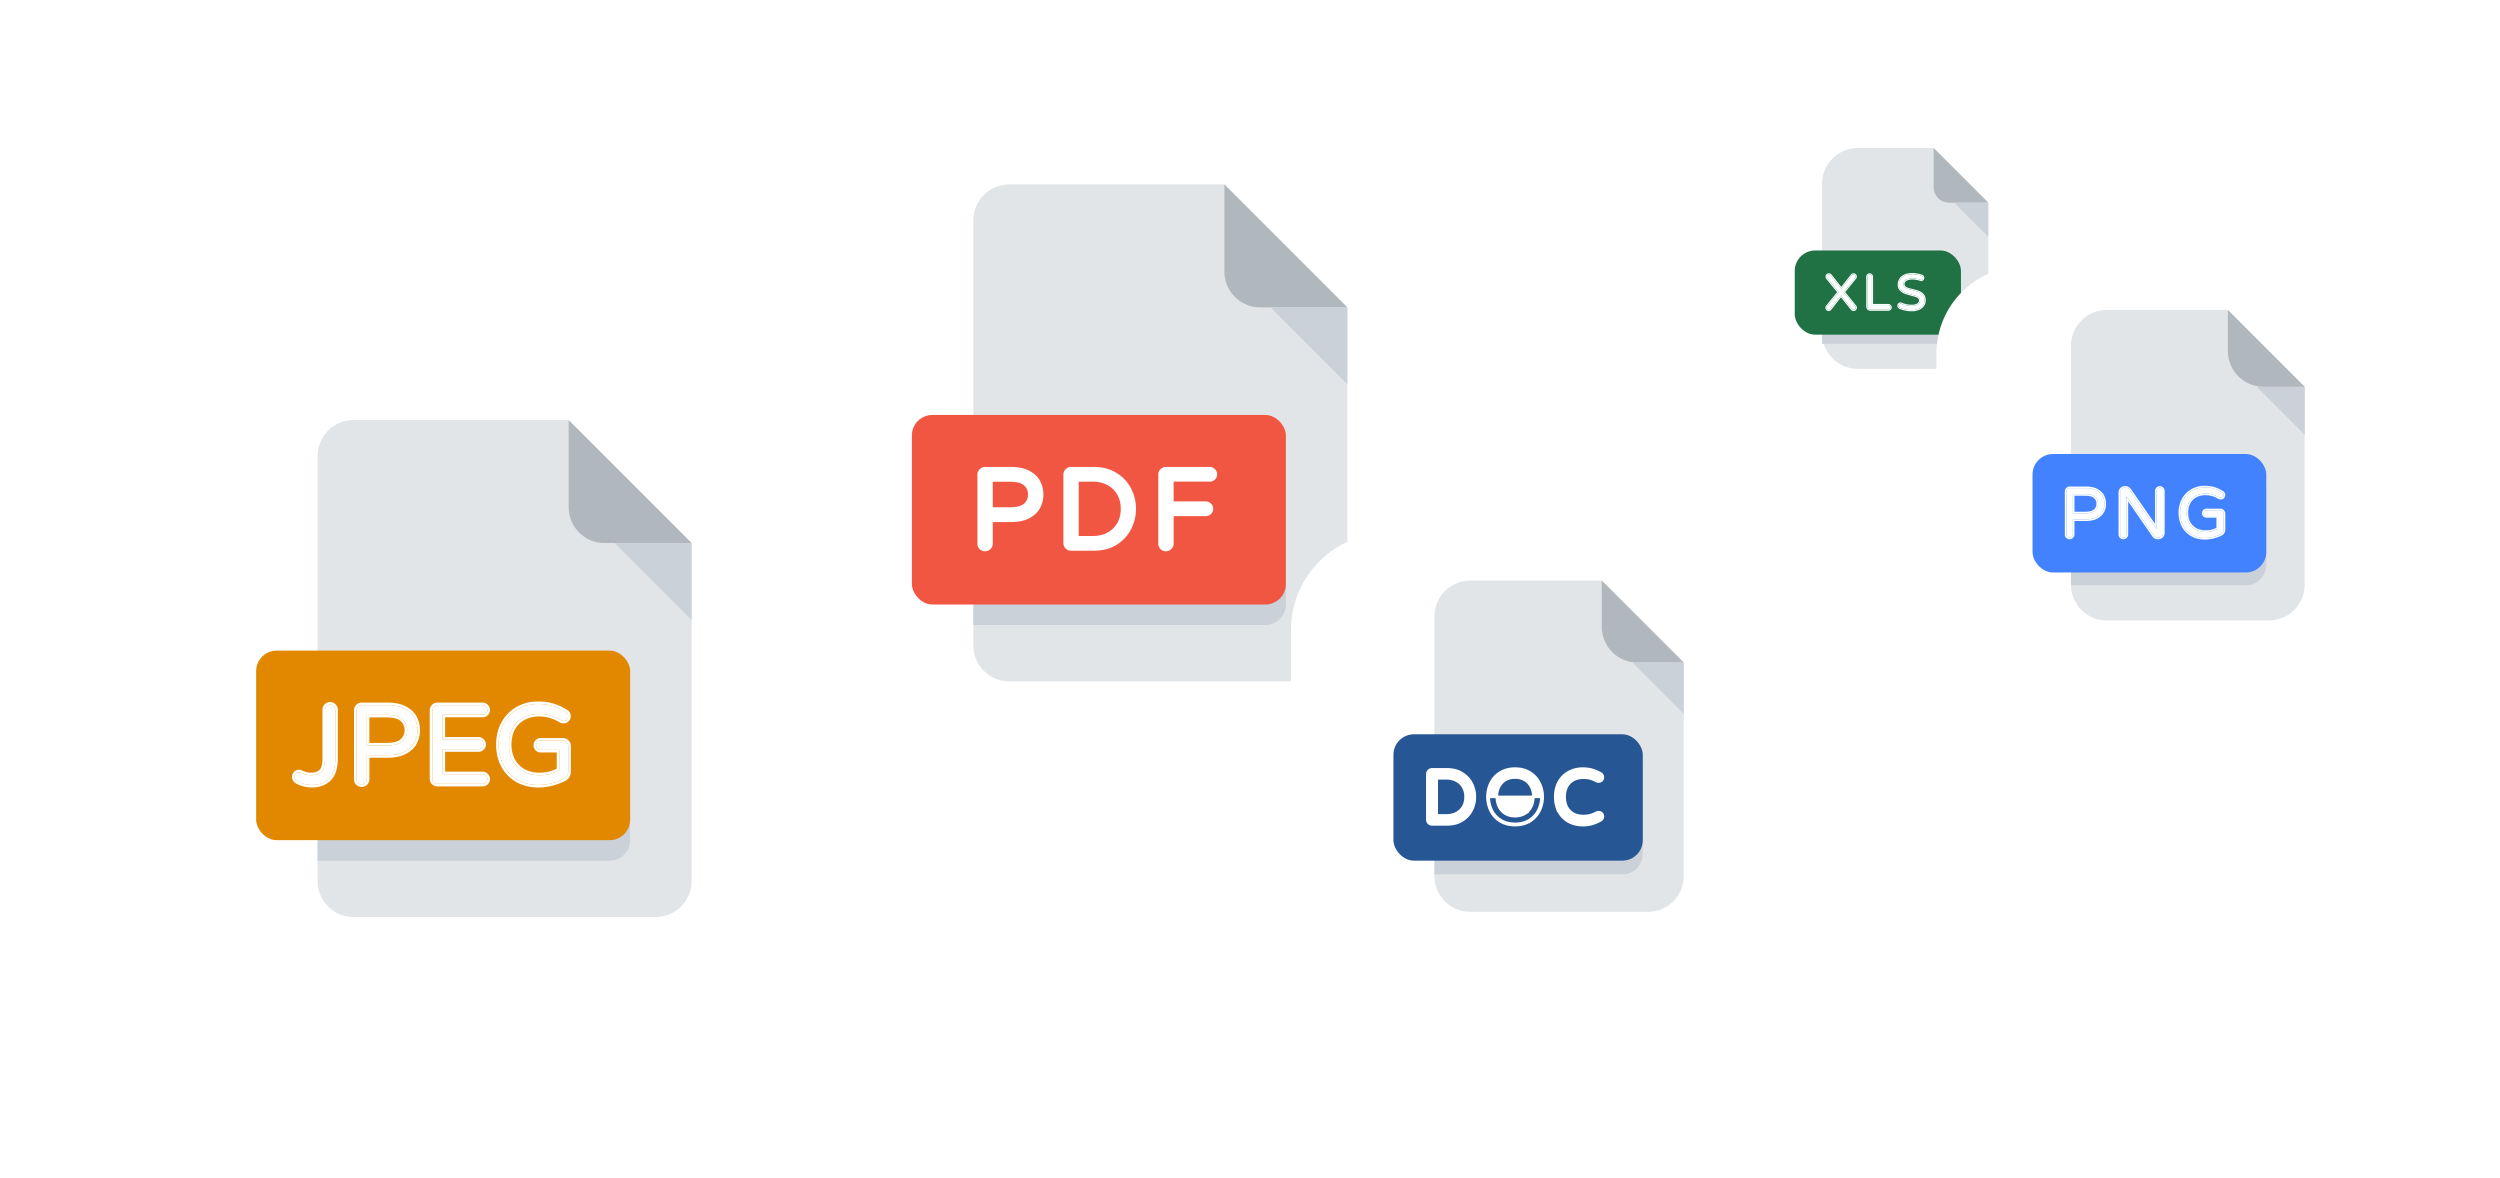 <svg width="488" height="230" fill="none" xmlns="http://www.w3.org/2000/svg"><rect x="20" y="62" width="144" height="144" rx="36" fill="#fff" filter="url(#filter0_d)"/><path d="M69 179h59a7 7 0 0 0 7-7v-66l-24-24H69a7 7 0 0 0-7 7v83a7 7 0 0 0 7 7z" fill="#E2E5E7"/><path d="M135 121l-15-15h15v15zM119 131H66a4 4 0 0 0-4 4v33h57a4 4 0 0 0 4-4v-29a4 4 0 0 0-4-4z" fill="#CAD1D8"/><path d="M118 106h17l-24-24v17a7 7 0 0 0 7 7z" fill="#B0B7BD"/><rect x="50" y="127" width="73" height="37" rx="4" fill="#E28800"/><path d="M60.917 153.22c-1.071 0-2.046-.249-2.926-.748-.323-.191-.484-.462-.484-.814 0-.235.073-.44.22-.616a.77.77 0 0 1 .616-.286c.146 0 .278.029.396.088a4.696 4.696 0 0 0 2.046.484c.792 0 1.43-.227 1.914-.682.498-.455.748-1.313.748-2.574v-9.526c0-.279.095-.513.286-.704a.924.924 0 0 1 .704-.308c.278 0 .513.103.704.308a.923.923 0 0 1 .308.704v9.394c0 1.921-.433 3.285-1.298 4.092-.851.792-1.929 1.188-3.234 1.188zM70.593 153.11a.955.955 0 0 1-.704-.286.957.957 0 0 1-.286-.704v-13.464c0-.279.095-.513.286-.704a.924.924 0 0 1 .704-.308h5.016c1.393 0 2.53.235 3.41.704.88.469 1.51 1.071 1.892 1.804.381.733.572 1.525.572 2.376s-.19 1.643-.572 2.376c-.382.733-1.012 1.335-1.892 1.804-.88.469-2.017.704-3.41.704h-4.004v4.708a.923.923 0 0 1-.308.704.956.956 0 0 1-.704.286zm4.818-7.59c1.496 0 2.544-.286 3.146-.858.616-.572.924-1.283.924-2.134s-.308-1.562-.924-2.134c-.602-.572-1.65-.858-3.146-.858h-3.806v5.984h3.806zM85.374 153a.956.956 0 0 1-.704-.286.957.957 0 0 1-.286-.704v-13.354c0-.279.095-.513.286-.704a.924.924 0 0 1 .704-.308h8.822a.86.86 0 0 1 .66.286.86.86 0 0 1 .286.66.86.86 0 0 1-.286.66.895.895 0 0 1-.66.264h-7.81v4.862h7.018a.86.86 0 0 1 .66.286.86.86 0 0 1 .286.66.86.86 0 0 1-.286.66.895.895 0 0 1-.66.264h-7.018v4.884h7.81a.86.86 0 0 1 .66.286.86.86 0 0 1 .286.66.86.86 0 0 1-.286.66.895.895 0 0 1-.66.264h-8.822zM105.061 153.22c-1.511 0-2.853-.33-4.026-.99a7.043 7.043 0 0 1-2.728-2.794c-.645-1.203-.968-2.567-.968-4.092 0-1.555.337-2.933 1.012-4.136.675-1.203 1.591-2.134 2.75-2.794 1.173-.66 2.471-.99 3.894-.99 1.144 0 2.141.139 2.992.418.865.279 1.694.667 2.486 1.166.117.059.22.161.308.308a.924.924 0 0 1 .132.484.87.87 0 0 1-.264.638c-.161.176-.381.264-.66.264-.161 0-.315-.037-.462-.11a9.12 9.12 0 0 0-2.068-.924 7.838 7.838 0 0 0-2.244-.308c-1.115 0-2.119.235-3.014.704a5.116 5.116 0 0 0-2.112 2.068c-.499.895-.748 1.965-.748 3.212 0 1.144.235 2.171.704 3.08a5.45 5.45 0 0 0 2.068 2.134c.909.513 1.98.77 3.212.77a7.942 7.942 0 0 0 3.85-.968v-3.982h-3.63a.87.87 0 0 1-.638-.264.87.87 0 0 1-.264-.638.87.87 0 0 1 .264-.638.87.87 0 0 1 .638-.264h4.334c.293 0 .543.103.748.308.205.205.308.455.308.748v4.994c0 .308-.081.587-.242.836a1.38 1.38 0 0 1-.594.528c-1.643.821-3.322 1.232-5.038 1.232z" fill="#fff"/><path fill-rule="evenodd" clip-rule="evenodd" d="M57.736 152.902c-.462-.273-.73-.702-.73-1.244 0-.349.113-.668.337-.936l.002-.003a1.27 1.27 0 0 1 .998-.463c.213 0 .421.043.615.139a4.2 4.2 0 0 0 1.827.433c.69 0 1.198-.195 1.571-.546l.006-.006c.334-.304.585-.972.585-2.204v-9.526c0-.403.142-.764.426-1.051a1.422 1.422 0 0 1 1.064-.461c.412 0 .775.156 1.057.454.298.283.455.646.455 1.058v9.394c0 1.976-.442 3.511-1.457 4.458-.955.889-2.16 1.322-3.575 1.322-1.152 0-2.213-.269-3.173-.813l-.008-.005zm7.405-15.06a.924.924 0 0 0-.704-.308.924.924 0 0 0-.704.308.957.957 0 0 0-.286.704v9.526c0 1.261-.25 2.119-.748 2.574-.484.455-1.122.682-1.914.682-.69 0-1.372-.161-2.046-.484a.869.869 0 0 0-.396-.088.77.77 0 0 0-.616.286.932.932 0 0 0-.22.616c0 .352.161.623.484.814.88.499 1.855.748 2.926.748 1.305 0 2.383-.396 3.234-1.188.865-.807 1.298-2.171 1.298-4.092v-9.394a.923.923 0 0 0-.308-.704zm13.075 6.454c.513-.477.765-1.055.765-1.768 0-.714-.252-1.292-.764-1.768l-.005-.004c-.458-.435-1.34-.72-2.801-.72h-3.306v4.984h3.306c1.46 0 2.343-.285 2.801-.72l.004-.004zm-6.611 1.224v-5.984h3.806c1.496 0 2.544.286 3.146.858.616.572.924 1.283.924 2.134s-.308 1.562-.924 2.134c-.602.572-1.65.858-3.146.858h-3.806zm-1.012 8.09a1.46 1.46 0 0 1-1.058-.432 1.458 1.458 0 0 1-.432-1.058v-13.464c0-.403.142-.764.426-1.051a1.422 1.422 0 0 1 1.064-.461h5.016c1.444 0 2.67.243 3.645.763.95.507 1.663 1.174 2.1 2.014.42.807.629 1.678.629 2.607 0 .928-.21 1.8-.629 2.607-.436.84-1.15 1.507-2.1 2.014-.975.52-2.2.763-3.645.763h-3.504v4.208c0 .415-.16.78-.461 1.064a1.454 1.454 0 0 1-1.051.426zm.704-.786a.923.923 0 0 0 .308-.704v-4.708h4.004c1.393 0 2.53-.235 3.41-.704.88-.469 1.51-1.071 1.892-1.804a5.072 5.072 0 0 0 .572-2.376c0-.851-.19-1.643-.572-2.376-.382-.733-1.012-1.335-1.892-1.804-.88-.469-2.017-.704-3.41-.704h-5.016a.924.924 0 0 0-.704.308.957.957 0 0 0-.286.704v13.464c0 .279.095.513.286.704.19.191.425.286.704.286a.956.956 0 0 0 .704-.286zm14.077.676a1.46 1.46 0 0 1-1.057-.432 1.458 1.458 0 0 1-.433-1.058v-13.354c0-.403.142-.764.426-1.051a1.422 1.422 0 0 1 1.064-.461h8.822c.394 0 .743.147 1.014.432.285.271.432.62.432 1.014 0 .397-.15.749-.44 1.021a1.395 1.395 0 0 1-1.006.403h-7.31v3.862h6.518c.394 0 .743.147 1.014.432.285.271.432.62.432 1.014 0 .397-.15.749-.44 1.021a1.395 1.395 0 0 1-1.006.403h-6.518v3.884h7.31c.394 0 .743.147 1.014.432.285.271.432.62.432 1.014 0 .397-.15.749-.44 1.021a1.395 1.395 0 0 1-1.006.403h-8.822zm9.482-.764a.86.86 0 0 0 .286-.66.86.86 0 0 0-.286-.66.86.86 0 0 0-.66-.286h-7.81v-4.884h7.018a.895.895 0 0 0 .66-.264.86.86 0 0 0 .286-.66.86.86 0 0 0-.286-.66.86.86 0 0 0-.66-.286h-7.018v-4.862h7.81a.895.895 0 0 0 .66-.264.86.86 0 0 0 .286-.66.86.86 0 0 0-.286-.66.86.86 0 0 0-.66-.286h-8.822a.924.924 0 0 0-.704.308.957.957 0 0 0-.286.704v13.354c0 .279.095.513.286.704.19.191.425.286.704.286h8.822a.895.895 0 0 0 .66-.264zm5.934-.07l-.004-.003a7.534 7.534 0 0 1-2.918-2.988l-.002-.003c-.688-1.283-1.027-2.73-1.027-4.328 0-1.629.354-3.094 1.076-4.381.717-1.279 1.698-2.277 2.938-2.984l.003-.001c1.252-.704 2.635-1.054 4.139-1.054 1.182 0 2.234.144 3.147.442.899.29 1.759.693 2.58 1.208.212.113.37.288.488.485.136.226.203.477.203.741 0 .378-.138.715-.403.984-.271.291-.632.418-1.021.418-.24 0-.471-.055-.686-.163l-.016-.008-.016-.009a8.632 8.632 0 0 0-1.955-.875 7.33 7.33 0 0 0-2.101-.287c-1.042 0-1.966.219-2.782.647a4.622 4.622 0 0 0-1.908 1.87c-.449.805-.684 1.788-.684 2.967 0 1.072.219 2.017.646 2.846a4.952 4.952 0 0 0 1.876 1.935c.821.462 1.802.703 2.962.703a7.435 7.435 0 0 0 3.35-.772v-3.178h-3.13c-.382 0-.722-.141-.992-.41-.27-.27-.41-.61-.41-.992s.14-.722.41-.992c.27-.27.61-.41.992-.41h4.334c.424 0 .801.154 1.101.454.301.301.455.678.455 1.102v4.994c0 .399-.106.772-.32 1.104a1.88 1.88 0 0 1-.797.71c-1.706.852-3.46 1.282-5.257 1.282-1.586 0-3.014-.347-4.271-1.054zm9.309-.678a1.38 1.38 0 0 0 .594-.528c.161-.249.242-.528.242-.836v-4.994a1.02 1.02 0 0 0-.308-.748 1.02 1.02 0 0 0-.748-.308h-4.334a.87.87 0 0 0-.638.264.87.87 0 0 0-.264.638.87.87 0 0 0 .264.638.87.87 0 0 0 .638.264h3.63v3.982a7.942 7.942 0 0 1-3.85.968c-1.232 0-2.303-.257-3.212-.77a5.45 5.45 0 0 1-2.068-2.134c-.47-.909-.704-1.936-.704-3.08 0-1.247.25-2.317.748-3.212a5.116 5.116 0 0 1 2.112-2.068c.895-.469 1.899-.704 3.014-.704.807 0 1.555.103 2.244.308a9.12 9.12 0 0 1 2.068.924c.147.073.301.11.462.11.279 0 .499-.088.66-.264a.87.87 0 0 0 .264-.638.924.924 0 0 0-.132-.484.776.776 0 0 0-.308-.308 10.961 10.961 0 0 0-2.486-1.166c-.851-.279-1.848-.418-2.992-.418-1.423 0-2.721.33-3.894.99-1.159.66-2.075 1.591-2.75 2.794-.675 1.203-1.012 2.581-1.012 4.136 0 1.525.323 2.889.968 4.092a7.043 7.043 0 0 0 2.728 2.794c1.173.66 2.515.99 4.026.99 1.716 0 3.395-.411 5.038-1.232z" fill="#fff"/><rect x="148" y="16" width="144" height="144" rx="36" fill="#fff" filter="url(#filter1_d)"/><path d="M197 133h59a7 7 0 0 0 7-7V60l-24-24h-42a7 7 0 0 0-7 7v83a7 7 0 0 0 7 7z" fill="#E2E5E7"/><path d="M247 85h-53a4 4 0 0 0-4 4v33h57a4 4 0 0 0 4-4V89a4 4 0 0 0-4-4z" fill="#CAD1D8"/><path d="M246 60h17l-24-24v17a7 7 0 0 0 7 7z" fill="#B0B7BD"/><rect x="178" y="81" width="73" height="37" rx="4" fill="#F15642"/><path d="M192.28 107.11a.957.957 0 0 1-.704-.286.96.96 0 0 1-.286-.704V92.656a.96.96 0 0 1 .286-.704.925.925 0 0 1 .704-.308h5.016c1.394 0 2.53.235 3.41.704.88.47 1.511 1.07 1.892 1.804.382.733.572 1.525.572 2.376 0 .85-.19 1.643-.572 2.376-.381.733-1.012 1.335-1.892 1.804-.88.469-2.016.704-3.41.704h-4.004v4.708a.92.92 0 0 1-.308.704.954.954 0 0 1-.704.286zm4.818-7.59c1.496 0 2.545-.286 3.146-.858.616-.572.924-1.283.924-2.134 0-.85-.308-1.562-.924-2.134-.601-.572-1.65-.858-3.146-.858h-3.806v5.984h3.806zm11.964 7.48a.954.954 0 0 1-.704-.286.956.956 0 0 1-.286-.704V92.656c0-.279.095-.513.286-.704a.922.922 0 0 1 .704-.308h4.422c1.672 0 3.087.374 4.246 1.122 1.173.733 2.053 1.687 2.64 2.86a8.168 8.168 0 0 1 .88 3.696 8.166 8.166 0 0 1-.88 3.696c-.587 1.173-1.467 2.134-2.64 2.882-1.159.733-2.574 1.1-4.246 1.1h-4.422zm4.18-1.87c1.202 0 2.258-.242 3.168-.726a5.36 5.36 0 0 0 2.112-2.046c.498-.88.748-1.892.748-3.036 0-1.144-.25-2.149-.748-3.014a5.166 5.166 0 0 0-2.112-2.046c-.91-.499-1.966-.748-3.168-.748h-3.168v11.616h3.168zm14.341 1.98a.956.956 0 0 1-.704-.286.956.956 0 0 1-.286-.704V92.656c0-.279.095-.513.286-.704a.923.923 0 0 1 .704-.308h8.558a.86.86 0 0 1 .66.286.86.86 0 0 1 .286.66.86.86 0 0 1-.286.66.895.895 0 0 1-.66.264h-7.546v4.862h6.776a.86.86 0 0 1 .66.286.86.86 0 0 1 .286.66.86.86 0 0 1-.286.66.895.895 0 0 1-.66.264h-6.776v5.874a.924.924 0 0 1-.308.704.956.956 0 0 1-.704.286z" fill="#fff"/><path d="M191.576 106.824l.354-.354-.354.354zm0-14.872l.354.354.006-.007.007-.007-.367-.34zm11.022 2.2l-.443.23.443-.23zm0 4.752l-.443-.23.443.23zm-9.306 2.508v-.5h-.5v.5h.5zm-.308 5.412l-.34-.366-.007.006-.006.006.353.354zm7.26-8.162l-.34-.366-.004.004.344.362zm0-4.268l-.344.362.004.004.34-.366zm-6.952-.858v-.5h-.5v.5h.5zm0 5.984h-.5v.5h.5v-.5zm-1.012 7.09a.455.455 0 0 1-.35-.14l-.707.708c.288.287.651.432 1.057.432v-1zm-.35-.14a.455.455 0 0 1-.14-.35h-1c0 .406.145.77.433 1.058l.707-.708zm-.14-.35V92.656h-1v13.464h1zm0-13.464c0-.151.046-.257.14-.35l-.707-.708a1.456 1.456 0 0 0-.433 1.058h1zm.153-.364a.422.422 0 0 1 .337-.148v-1c-.418 0-.785.161-1.07.468l.733.68zm.337-.148h5.016v-1h-5.016v1zm5.016 0c1.342 0 2.39.227 3.175.645l.471-.882c-.976-.52-2.201-.763-3.646-.763v1zm3.175.645c.81.432 1.358.967 1.684 1.594l.887-.462c-.437-.84-1.15-1.507-2.1-2.014l-.471.882zm1.684 1.594c.343.66.515 1.372.515 2.145h1c0-.928-.209-1.8-.628-2.607l-.887.462zm.515 2.145c0 .773-.172 1.485-.515 2.145l.887.462a5.58 5.58 0 0 0 .628-2.607h-1zm-.515 2.145c-.326.627-.874 1.162-1.684 1.594l.471.882c.95-.507 1.663-1.174 2.1-2.014l-.887-.462zm-1.684 1.594c-.785.418-1.833.645-3.175.645v1c1.445 0 2.67-.243 3.646-.763l-.471-.882zm-3.175.645h-4.004v1h4.004v-1zm-4.504.5v4.708h1v-4.708h-1zm0 4.708a.426.426 0 0 1-.148.338l.68.732c.307-.284.468-.651.468-1.07h-1zm-.161.35a.459.459 0 0 1-.351.14v1c.407 0 .77-.145 1.058-.432l-.707-.708zm4.467-6.45c1.531 0 2.746-.287 3.491-.996l-.689-.724c-.458.435-1.341.72-2.802.72v1zm3.486-.992c.72-.668 1.084-1.512 1.084-2.5h-1c0 .713-.251 1.291-.764 1.768l.68.732zm1.084-2.5c0-.988-.364-1.833-1.084-2.5l-.68.732c.513.477.764 1.054.764 1.768h1zm-1.079-2.496c-.745-.709-1.96-.996-3.491-.996v1c1.461 0 2.344.285 2.802.72l.689-.724zm-3.491-.996h-3.806v1h3.806v-1zm-4.306.5v5.984h1v-5.984h-1zm.5 6.484h3.806v-1h-3.806v1zm15.066 6.694l.353-.354-.353.354zm0-14.762l.353.354.007-.007.006-.007-.366-.34zm9.371.814l-.271.42.007.004.264-.424zm2.641 2.86l-.448.224.448-.224zm0 7.392l-.448-.224.448.224zm-2.641 2.882l.268.422h.001l-.269-.422zm-1.319-1.496l.234.441.006-.003-.24-.438zm2.111-2.046l.434.25.002-.003-.436-.247zm0-6.05l-.435.246.002.004.433-.25zm-2.111-2.046l-.241.438.006.003.235-.441zm-6.337-.748v-.5h-.5v.5h.5zm0 11.616h-.5v.5h.5v-.5zm-1.011 1.37a.457.457 0 0 1-.351-.14l-.707.708a1.46 1.46 0 0 0 1.058.432v-1zm-.351-.14a.458.458 0 0 1-.139-.35h-1c0 .406.144.77.432 1.058l.707-.708zm-.139-.35V92.656h-1v13.354h1zm0-13.354a.46.46 0 0 1 .139-.35l-.707-.708a1.456 1.456 0 0 0-.432 1.058h1zm.152-.364a.426.426 0 0 1 .338-.148v-1c-.419 0-.786.161-1.071.468l.733.68zm.338-.148h4.422v-1h-4.422v1zm4.422 0c1.596 0 2.912.356 3.974 1.042l.543-.84c-1.256-.81-2.77-1.202-4.517-1.202v1zm3.981 1.046c1.099.687 1.914 1.573 2.457 2.66l.895-.448c-.63-1.26-1.576-2.28-2.823-3.06l-.529.848zm2.457 2.66a7.655 7.655 0 0 1 .828 3.472h1c0-1.37-.312-2.678-.933-3.92l-.895.448zm.828 3.472a7.652 7.652 0 0 1-.828 3.472l.895.448a8.659 8.659 0 0 0 .933-3.92h-1zm-.828 3.472c-.543 1.088-1.359 1.982-2.461 2.684l.537.844c1.245-.794 2.189-1.821 2.819-3.08l-.895-.448zm-2.46 2.684c-1.063.672-2.38 1.022-3.978 1.022v1c1.745 0 3.258-.383 4.513-1.178l-.535-.844zm-3.978 1.022h-4.422v1h4.422v-1zm-.242-.87c1.27 0 2.41-.256 3.402-.785l-.469-.882c-.826.439-1.799.667-2.933.667v1zm3.408-.788a5.857 5.857 0 0 0 2.305-2.234l-.867-.5a4.857 4.857 0 0 1-1.919 1.858l.481.876zm2.307-2.237c.546-.965.813-2.064.813-3.283h-1c0 1.069-.233 1.994-.684 2.789l.871.494zm.813-3.283c0-1.219-.267-2.312-.815-3.264l-.867.5c.449.779.682 1.695.682 2.764h1zm-.813-3.26a5.665 5.665 0 0 0-2.313-2.241l-.469.882a4.654 4.654 0 0 1 1.911 1.852l.871-.494zm-2.307-2.238c-.994-.546-2.135-.81-3.408-.81v1c1.132 0 2.102.234 2.927.686l.481-.876zm-3.408-.81h-3.169v1h3.169v-1zm-3.669.5v11.616h1V93.514h-1zm.5 12.116h3.169v-1h-3.169v1zm16.806 1.194l.354-.354-.354.354zm0-14.872l.354.354.006-.007.006-.007-.366-.34zm9.922-.022l-.367.34.013.014.015.013.339-.367zm0 1.32l-.339-.367-.007.006-.008.007.354.354zm-8.206.264v-.5h-.5v.5h.5zm0 4.862h-.5v.5h.5v-.5zm7.436.286l-.367.34.013.014.015.013.339-.367zm0 1.32l-.339-.367-.007.006-.008.007.354.354zm-7.436.264v-.5h-.5v.5h.5zm-.308 6.578l-.34-.366-.007.006-.007.006.354.354zm-.704-.214a.455.455 0 0 1-.35-.14l-.708.708c.288.287.652.432 1.058.432v-1zm-.35-.14a.455.455 0 0 1-.14-.35h-1c0 .406.145.77.432 1.058l.708-.708zm-.14-.35V92.656h-1v13.464h1zm0-13.464c0-.151.046-.257.14-.35l-.708-.708a1.46 1.46 0 0 0-.432 1.058h1zm.152-.364a.426.426 0 0 1 .338-.148v-1a1.42 1.42 0 0 0-1.07.468l.732.68zm.338-.148h8.558v-1h-8.558v1zm8.558 0c.127 0 .213.039.293.125l.734-.678a1.358 1.358 0 0 0-1.027-.447v1zm.321.153c.086.08.125.166.125.293h1c0-.4-.152-.755-.447-1.027l-.678.734zm.125.293a.363.363 0 0 1-.125.293l.678.734c.295-.272.447-.626.447-1.027h-1zm-.14.306a.397.397 0 0 1-.306.118v1c.388 0 .738-.135 1.014-.41l-.708-.708zm-.306.118h-7.546v1h7.546v-1zm-8.046.5v4.862h1v-4.862h-1zm.5 5.362h6.776v-1h-6.776v1zm6.776 0c.127 0 .213.039.293.125l.734-.678a1.358 1.358 0 0 0-1.027-.447v1zm.321.153c.086.08.125.166.125.293h1c0-.4-.152-.755-.447-1.027l-.678.734zm.125.293a.363.363 0 0 1-.125.293l.678.734a1.36 1.36 0 0 0 .447-1.027h-1zm-.14.306a.397.397 0 0 1-.306.118v1c.388 0 .738-.135 1.014-.41l-.708-.708zm-.306.118h-6.776v1h6.776v-1zm-7.276.5v5.874h1v-5.874h-1zm0 5.874a.426.426 0 0 1-.148.338l.68.732c.307-.284.468-.651.468-1.07h-1zm-.162.35a.455.455 0 0 1-.35.14v1c.406 0 .77-.145 1.058-.432l-.708-.708z" fill="#fff"/><path d="M263 75l-15-15h15v15z" fill="#CAD1D8"/><rect x="252" y="100" width="96" height="96" rx="19" fill="#fff" filter="url(#filter2_d)"/><path d="M287 178h34.667a7 7 0 0 0 7-7v-41.667l-16-16H287a7 7 0 0 0-7 7V171a7 7 0 0 0 7 7z" fill="#E2E5E7"/><path d="M316.667 146H284a4 4 0 0 0-4 4v20.667h36.667a4 4 0 0 0 4-4V150a4 4 0 0 0-4-4z" fill="#CAD1D8"/><path d="M319.667 129.333h9l-16-16v9a7 7 0 0 0 7 7z" fill="#B0B7BD"/><rect x="272" y="143.333" width="48.667" height="24.667" rx="4" fill="#275694"/><path d="M298.556 160.354a4.873 4.873 0 0 0 1.883-1.96c.451-.841.684-1.79.704-2.841v-.01c-.02-1.051-.253-1.995-.704-2.826a4.845 4.845 0 0 0-1.884-1.975c-.806-.476-1.746-.709-2.81-.709s-2.008.233-2.824.708a4.877 4.877 0 0 0-1.885 1.962c-.441.831-.669 1.78-.689 2.84v.01c.02 1.06.248 2.009.689 2.84a4.877 4.877 0 0 0 1.885 1.962c.816.475 1.76.708 2.824.708 1.064 0 2.004-.233 2.811-.709zm0 0l-.001.001-.126-.216m.127.215l-.127-.215m0 0c-.763.449-1.657.674-2.684.674-1.027 0-1.926-.225-2.699-.674a4.623 4.623 0 0 1-1.789-1.863c-.42-.792-.64-1.701-.66-2.728h10.296c-.02 1.017-.244 1.926-.675 2.728a4.623 4.623 0 0 1-1.789 1.863zm-12.991.006v-.001c.818-.521 1.437-1.195 1.85-2.02a5.691 5.691 0 0 0 .613-2.576c0-.9-.205-1.759-.613-2.576-.413-.825-1.032-1.494-1.85-2.006-.82-.529-1.813-.787-2.965-.787h-2.948a.866.866 0 0 0-.649.282.886.886 0 0 0-.261.643v8.903c0 .249.089.47.264.646a.888.888 0 0 0 .646.264h2.948c1.152 0 2.144-.253 2.965-.772zm.177-6.483v.002c.308.533.466 1.159.466 1.884 0 .725-.158 1.356-.466 1.9a3.312 3.312 0 0 1-1.31 1.268c-.564.3-1.226.454-1.993.454h-1.862v-7.244h1.862c.767 0 1.428.159 1.992.468l.003.001c.565.301.999.722 1.308 1.267zm20.589 6.739l.004.002c.822.442 1.743.66 2.758.66.684 0 1.3-.08 1.846-.245a7.795 7.795 0 0 0 1.62-.695.858.858 0 0 0 .336-.321.89.89 0 0 0 .115-.455.788.788 0 0 0-.235-.573.824.824 0 0 0-.602-.235.838.838 0 0 0-.376.085l-.004.002a6.4 6.4 0 0 1-1.214.495 4.93 4.93 0 0 1-1.354.166c-.806 0-1.479-.163-2.029-.479a3.204 3.204 0 0 1-1.238-1.318c-.274-.567-.414-1.213-.414-1.942 0-.73.14-1.37.414-1.928.282-.562.692-1 1.237-1.317l.001-.001c.551-.325 1.223-.493 2.029-.493.52 0 .971.057 1.354.166.392.112.797.277 1.214.495l.004.002a.838.838 0 0 0 .376.085c.231 0 .44-.073.602-.235l.008-.008a.82.82 0 0 0 .227-.565.893.893 0 0 0-.115-.455.849.849 0 0 0-.336-.32 7.747 7.747 0 0 0-1.62-.696c-.546-.165-1.162-.245-1.846-.245-1.016 0-1.938.223-2.76.676a4.84 4.84 0 0 0-1.931 1.93l-.001.001c-.464.835-.691 1.807-.691 2.908s.227 2.077.691 2.922h-.001l.002.003a4.978 4.978 0 0 0 1.929 1.928zm-8.551-1.576c-.531.325-1.164.492-1.908.492-.754 0-1.391-.167-1.922-.491a3.25 3.25 0 0 1-1.213-1.336c-.284-.568-.428-1.213-.428-1.942 0-.729.144-1.374.428-1.941a3.247 3.247 0 0 1 1.213-1.337c.531-.324 1.168-.491 1.922-.491.744 0 1.377.167 1.908.492a3.21 3.21 0 0 1 1.227 1.336c.284.567.428 1.212.428 1.941 0 .729-.144 1.374-.428 1.942a3.213 3.213 0 0 1-1.227 1.335z" fill="#fff" stroke="#fff" stroke-width=".5"/><path d="M328.667 139.333l-10-10h10v10z" fill="#CAD1D8"/><rect x="337" y="20" width="64" height="64" rx="12" fill="#fff" filter="url(#filter3_d)"/><path d="M362.667 72h18.444a7 7 0 0 0 7-7V39.556l-10.667-10.667h-14.777a7 7 0 0 0-7 7V65a7 7 0 0 0 7 7z" fill="#E2E5E7"/><path d="M378.778 50.667h-19.111a4 4 0 0 0-4 4V67.11h23.111a4 4 0 0 0 4-4v-8.444a4 4 0 0 0-4-4z" fill="#CAD1D8"/><path d="M380.444 39.556h7.667l-10.667-10.667v7.667a3 3 0 0 0 3 3z" fill="#B0B7BD"/><rect x="350.333" y="48.889" width="32.444" height="16.444" rx="4" fill="#207245"/><path d="M356.954 60.493a.421.421 0 0 1-.294-.117.42.42 0 0 1-.117-.293c0-.105.029-.196.088-.274l2.259-2.777-2.239-2.757a.441.441 0 0 1-.088-.274.41.41 0 0 1 .117-.303.45.45 0 0 1 .518-.078.446.446 0 0 1 .157.127l2.063 2.62 2.063-2.64a.365.365 0 0 1 .322-.156c.118 0 .219.042.304.127a.385.385 0 0 1 .127.293.4.4 0 0 1-.079.245l-2.258 2.786 2.258 2.777c.059.065.088.15.088.254a.424.424 0 0 1-.127.313.404.404 0 0 1-.313.127.42.42 0 0 1-.352-.185l-2.092-2.63-2.063 2.64a.436.436 0 0 1-.342.175zM365.126 60.444a.619.619 0 0 1-.44-.175.62.62 0 0 1-.176-.44V54.02c0-.123.042-.228.127-.312a.41.41 0 0 1 .313-.137.41.41 0 0 1 .313.137c.091.084.137.189.137.313v5.534h3.197a.41.41 0 0 1 .313.137c.091.084.137.189.137.313a.411.411 0 0 1-.137.312.426.426 0 0 1-.313.127h-3.471zM373.184 60.542a5.796 5.796 0 0 1-2.327-.469.435.435 0 0 1-.274-.4c0-.112.036-.206.107-.284a.384.384 0 0 1 .294-.128c.065 0 .127.013.185.04.6.267 1.242.4 1.927.4 1.14 0 1.711-.374 1.711-1.124a.62.62 0 0 0-.225-.489 1.483 1.483 0 0 0-.538-.303 10.99 10.99 0 0 0-.919-.274 12.724 12.724 0 0 1-1.281-.39 2.286 2.286 0 0 1-.841-.578c-.234-.254-.352-.593-.352-1.017a1.8 1.8 0 0 1 .294-1.007c.195-.306.482-.547.86-.723.385-.183.844-.274 1.379-.274.717 0 1.365.107 1.945.322.183.066.274.196.274.392a.431.431 0 0 1-.107.283.355.355 0 0 1-.284.127.448.448 0 0 1-.156-.039 4.782 4.782 0 0 0-1.575-.264c-.514 0-.935.098-1.261.293-.319.196-.479.47-.479.822a.78.78 0 0 0 .225.577c.156.143.349.257.577.342.234.078.551.163.948.254.515.124.929.248 1.242.372.319.124.59.316.812.577.228.26.342.612.342 1.056 0 .365-.104.694-.313.987a2.073 2.073 0 0 1-.88.675c-.378.163-.815.244-1.31.244z" fill="#fff"/><path fill-rule="evenodd" clip-rule="evenodd" d="M356.503 60.533l-.006-.006a.668.668 0 0 1-.044-.851l.003-.004 2.147-2.64-2.128-2.62-.002-.004a.663.663 0 0 1-.133-.407c0-.175.058-.335.183-.46l.157.157a.41.41 0 0 0-.117.303c0 .104.029.195.088.274l2.239 2.757-2.259 2.777a.442.442 0 0 0-.088.274c0 .11.039.208.117.293a.421.421 0 0 0 .294.117c.13 0 .244-.058.342-.176l2.063-2.64 2.092 2.63a.42.42 0 0 0 .352.186.404.404 0 0 0 .313-.127.424.424 0 0 0 .127-.313.364.364 0 0 0-.088-.254l-2.258-2.777 2.258-2.786a.4.4 0 0 0 .079-.245.385.385 0 0 0-.127-.293.415.415 0 0 0-.304-.127c-.143 0-.25.052-.322.156l-2.063 2.64-2.063-2.62a.445.445 0 0 0-.157-.127.45.45 0 0 0-.518.078l-.157-.157a.677.677 0 0 1 1.008.07l1.886 2.396 1.885-2.412a.587.587 0 0 1 .501-.247c.177 0 .333.066.458.19.129.12.195.277.195.453 0 .137-.04.264-.121.375l-.003.005-2.149 2.651 2.142 2.633a.589.589 0 0 1 .141.398.65.65 0 0 1-.189.467.63.63 0 0 1-.474.196.641.641 0 0 1-.528-.273l-1.914-2.407-1.892 2.42-.002.004a.642.642 0 0 1-.957.08l-.007-.007zm8.026-.107l-.004-.005a.841.841 0 0 1-.237-.593V54.02c0-.179.063-.34.189-.467a.631.631 0 0 1 .473-.205c.183 0 .344.07.47.202a.633.633 0 0 1 .202.47v5.312h2.975a.63.63 0 0 1 .47.202.63.63 0 0 1 .202.47.63.63 0 0 1-.205.473.647.647 0 0 1-.467.19h-3.471a.84.84 0 0 1-.593-.237l-.004-.004zm4.381-.734a.41.41 0 0 0-.313-.137H365.4V54.02a.411.411 0 0 0-.137-.312.41.41 0 0 0-.313-.137.41.41 0 0 0-.313.137.424.424 0 0 0-.127.312v5.808c0 .17.059.317.176.44a.619.619 0 0 0 .44.176h3.471a.425.425 0 0 0 .313-.127.411.411 0 0 0 .137-.313.411.411 0 0 0-.137-.312zm1.569.352l-.003-.004a.654.654 0 0 1-.115-.368c0-.164.055-.313.166-.434a.605.605 0 0 1 .457-.199c.095 0 .188.02.276.058.57.254 1.181.382 1.836.382.553 0 .929-.092 1.161-.245.216-.141.328-.348.328-.657a.4.4 0 0 0-.149-.321l-.004-.004a1.259 1.259 0 0 0-.458-.256l-.006-.002a10.813 10.813 0 0 0-.899-.268c-.532-.138-.967-.27-1.304-.398l-.003-.002a2.497 2.497 0 0 1-.922-.632c-.281-.304-.411-.701-.411-1.168 0-.412.109-.79.329-1.127.221-.347.543-.614.953-.805.42-.2.914-.294 1.473-.294.739 0 1.413.11 2.022.336a.63.63 0 0 1 .311.228c.077.11.108.239.108.372 0 .16-.056.305-.16.427l-.169-.144a.43.43 0 0 0 .107-.283c0-.196-.091-.326-.274-.392-.58-.215-1.228-.322-1.945-.322-.535 0-.994.091-1.379.274-.378.176-.665.417-.86.723-.196.3-.294.636-.294 1.007 0 .424.118.763.352 1.017.235.254.515.447.841.577.326.124.753.254 1.281.391.398.104.704.196.919.274.215.072.395.173.538.303.15.13.225.293.225.489 0 .75-.571 1.124-1.711 1.124a4.68 4.68 0 0 1-1.927-.4.448.448 0 0 0-.185-.04.384.384 0 0 0-.294.127.408.408 0 0 0-.107.284.435.435 0 0 0 .274.4c.723.314 1.499.47 2.327.47.495 0 .932-.081 1.31-.244.378-.163.671-.388.88-.675a1.66 1.66 0 0 0 .313-.987c0-.444-.114-.796-.342-1.056a2.002 2.002 0 0 0-.812-.577 9.565 9.565 0 0 0-1.242-.372 10.669 10.669 0 0 1-.948-.254 1.734 1.734 0 0 1-.577-.342.781.781 0 0 1-.225-.577c0-.352.16-.626.479-.822.326-.195.747-.293 1.261-.293.542 0 1.066.088 1.575.264a.355.355 0 0 0 .44-.088l.169.144a.573.573 0 0 1-.453.205.66.66 0 0 1-.234-.053 4.554 4.554 0 0 0-1.497-.25c-.487 0-.865.093-1.146.262-.258.158-.372.362-.372.63 0 .181.055.314.157.417.131.12.295.218.497.293.224.075.532.157.924.247l.002.001c.52.125.945.252 1.271.38.353.138.654.351.899.64.272.31.396.72.396 1.2 0 .411-.118.785-.354 1.117l-.001.002a2.291 2.291 0 0 1-.972.748c-.411.177-.879.262-1.398.262a6.02 6.02 0 0 1-2.414-.487.681.681 0 0 1-.289-.23l-.002-.003z" fill="#fff"/><path d="M388.111 46.222l-6.667-6.666h6.667v6.666z" fill="#CAD1D8"/><rect x="378" y="48" width="90" height="90" rx="17" fill="#fff" filter="url(#filter4_d)"/><path d="M411.25 121.125h31.625a7 7 0 0 0 7-7V75.5l-15-15H411.25a7 7 0 0 0-7 7v46.625a7 7 0 0 0 7 7z" fill="#E2E5E7"/><path d="M449.875 84.875L440.5 75.5h9.375v9.375zM438.375 91.125H408.25a4 4 0 0 0-4 4v19.125h34.125a4 4 0 0 0 4-4V95.125a4 4 0 0 0-4-4z" fill="#CAD1D8"/><path d="M441.875 75.5h8l-15-15v8a7 7 0 0 0 7 7z" fill="#B0B7BD"/><rect x="396.75" y="88.625" width="45.625" height="23.125" rx="4" fill="#4282FF"/><path d="M403.986 104.944a.599.599 0 0 1-.44-.179.598.598 0 0 1-.178-.44V95.91c0-.174.059-.32.178-.44a.577.577 0 0 1 .44-.192h3.135c.871 0 1.582.146 2.132.44.55.293.944.669 1.182 1.127.238.458.358.953.358 1.485 0 .532-.12 1.027-.358 1.485-.238.458-.632.834-1.182 1.128-.55.293-1.261.44-2.132.44h-2.502v2.942a.575.575 0 0 1-.193.44.599.599 0 0 1-.44.179zm3.012-4.744c.935 0 1.59-.179 1.966-.536.385-.358.577-.802.577-1.334s-.192-.976-.577-1.334c-.376-.357-1.031-.536-1.966-.536h-2.379v3.74h2.379zM414.475 104.944a.597.597 0 0 1-.44-.179.595.595 0 0 1-.179-.44v-8.209c0-.247.087-.458.261-.632a.84.84 0 0 1 .633-.275h.178c.294 0 .546.137.757.412l5.293 7.645v-7.425c0-.174.06-.32.179-.44a.577.577 0 0 1 .44-.192c.174 0 .321.064.44.192.128.12.193.266.193.44v8.209a.843.843 0 0 1-.275.633.864.864 0 0 1-.633.261h-.165a.908.908 0 0 1-.412-.096 1.034 1.034 0 0 1-.317-.275l-5.321-7.687v7.439a.578.578 0 0 1-.192.44.6.6 0 0 1-.44.179zM430.392 105.013c-.944 0-1.783-.207-2.516-.619a4.405 4.405 0 0 1-1.705-1.746c-.403-.752-.605-1.605-.605-2.558 0-.972.211-1.833.632-2.585a4.501 4.501 0 0 1 1.719-1.746 4.881 4.881 0 0 1 2.434-.619c.715 0 1.338.087 1.87.261a6.84 6.84 0 0 1 1.554.729c.073.037.137.1.192.193a.577.577 0 0 1-.082.7.533.533 0 0 1-.413.166.64.64 0 0 1-.289-.069 5.693 5.693 0 0 0-1.292-.578 4.895 4.895 0 0 0-1.403-.192c-.696 0-1.324.147-1.883.44a3.202 3.202 0 0 0-1.32 1.292c-.312.56-.468 1.229-.468 2.008 0 .715.147 1.357.44 1.925a3.416 3.416 0 0 0 1.293 1.334c.568.321 1.237.481 2.007.481.862 0 1.664-.202 2.406-.605v-2.489h-2.268a.544.544 0 0 1-.399-.165.543.543 0 0 1-.165-.398c0-.156.055-.29.165-.4a.544.544 0 0 1 .399-.164h2.708c.184 0 .34.064.468.192a.637.637 0 0 1 .192.468v3.121a.94.94 0 0 1-.151.523.865.865 0 0 1-.371.33c-1.027.513-2.076.77-3.149.77z" fill="#fff"/><path fill-rule="evenodd" clip-rule="evenodd" d="M408.751 99.435c.321-.298.478-.659.478-1.105 0-.446-.157-.807-.478-1.105l-.003-.002c-.286-.272-.837-.45-1.75-.45h-2.067v3.115h2.067c.913 0 1.464-.179 1.75-.45l.003-.003zm-4.132.765v-3.74h2.379c.935 0 1.59.179 1.966.536.385.358.577.802.577 1.334s-.192.976-.577 1.334c-.376.357-1.031.536-1.966.536h-2.379zm-.633 5.056a.91.91 0 0 1-.661-.27.91.91 0 0 1-.27-.661V95.91a.91.91 0 0 1 .266-.657.89.89 0 0 1 .665-.288h3.135c.903 0 1.669.152 2.279.477.594.317 1.039.734 1.312 1.259.262.504.393 1.049.393 1.629 0 .58-.131 1.125-.393 1.63-.273.524-.718.941-1.312 1.258-.61.325-1.376.477-2.279.477h-2.19v2.63c0 .26-.099.488-.288.665a.91.91 0 0 1-.657.266zm.44-.491a.575.575 0 0 0 .193-.44v-2.942h2.502c.871 0 1.582-.147 2.132-.44.55-.294.944-.67 1.182-1.128.238-.458.358-.953.358-1.485 0-.532-.12-1.027-.358-1.485-.238-.458-.632-.834-1.182-1.127-.55-.294-1.261-.44-2.132-.44h-3.135a.577.577 0 0 0-.44.192.598.598 0 0 0-.178.44v8.415c0 .174.059.321.178.44a.599.599 0 0 0 .44.179c.174 0 .321-.06.44-.179zm11.511-9.328l4.729 6.829v-6.425a.91.91 0 0 1 .266-.657.887.887 0 0 1 .665-.288c.258 0 .484.098.661.284a.889.889 0 0 1 .284.661v8.209c0 .334-.127.625-.369.856-.233.232-.522.35-.851.35h-.165c-.194 0-.379-.043-.552-.129l-.008-.004-.007-.004a1.332 1.332 0 0 1-.412-.359l-.003-.005-4.755-6.868v6.438c0 .26-.1.488-.289.665a.908.908 0 0 1-.656.266.91.91 0 0 1-.661-.27.91.91 0 0 1-.271-.661v-8.209c0-.328.119-.618.35-.85.232-.242.523-.37.857-.37h.178c.409 0 .747.199 1.005.535l.004.006zm-1.82.047a.862.862 0 0 0-.261.632v8.209c0 .174.059.321.179.44a.597.597 0 0 0 .44.179.6.6 0 0 0 .44-.179.578.578 0 0 0 .192-.44v-7.439l5.321 7.687c.083.11.188.201.317.275a.908.908 0 0 0 .412.096h.165a.864.864 0 0 0 .633-.261.843.843 0 0 0 .275-.633v-8.209a.578.578 0 0 0-.193-.44.577.577 0 0 0-.44-.192.577.577 0 0 0-.44.192.599.599 0 0 0-.179.44v7.425l-5.293-7.645c-.211-.275-.463-.412-.757-.412h-.178a.84.84 0 0 0-.633.275zm13.606 9.182l-.003-.001a4.722 4.722 0 0 1-1.824-1.868v-.002c-.431-.802-.643-1.706-.643-2.705 0-1.018.222-1.934.673-2.738a4.803 4.803 0 0 1 1.837-1.865h.001a5.19 5.19 0 0 1 2.587-.66c.739 0 1.396.09 1.967.277a7.157 7.157 0 0 1 1.612.755c.133.07.232.18.305.303a.89.89 0 0 1 .127.463.854.854 0 0 1-.252.615.842.842 0 0 1-.638.261.947.947 0 0 1-.428-.102l-.011-.005-.01-.006a5.406 5.406 0 0 0-1.221-.546 4.588 4.588 0 0 0-1.314-.18c-.651 0-1.228.137-1.738.405a2.885 2.885 0 0 0-1.193 1.169c-.28.503-.427 1.117-.427 1.854 0 .67.137 1.261.403 1.779.275.506.664.908 1.173 1.209.513.289 1.127.44 1.851.44.748 0 1.444-.161 2.094-.483v-1.986h-1.956a.855.855 0 0 1-.62-.257.853.853 0 0 1-.257-.619c0-.239.088-.451.257-.62a.856.856 0 0 1 .62-.257h2.708a.95.95 0 0 1 .689.284.946.946 0 0 1 .284.689v3.121c0 .25-.066.482-.2.69-.123.195-.29.345-.498.444-1.066.532-2.163.801-3.286.801-.991 0-1.884-.217-2.669-.659zm5.818-.423a.865.865 0 0 0 .371-.33.94.94 0 0 0 .151-.523v-3.121a.637.637 0 0 0-.192-.468.636.636 0 0 0-.468-.192h-2.708a.544.544 0 0 0-.399.165.544.544 0 0 0-.165.399c0 .155.055.288.165.398.11.11.243.165.399.165h2.268v2.489a4.962 4.962 0 0 1-2.406.605c-.77 0-1.439-.16-2.007-.481a3.416 3.416 0 0 1-1.293-1.334c-.293-.568-.44-1.21-.44-1.925 0-.78.156-1.448.468-2.008.321-.568.761-.999 1.32-1.292.559-.293 1.187-.44 1.883-.44.505 0 .972.064 1.403.193.431.128.862.32 1.292.577a.64.64 0 0 0 .289.069.533.533 0 0 0 .413-.165.577.577 0 0 0 .082-.701.485.485 0 0 0-.192-.193 6.84 6.84 0 0 0-1.554-.729c-.532-.174-1.155-.261-1.87-.261-.889 0-1.7.206-2.434.619a4.501 4.501 0 0 0-1.719 1.746c-.421.752-.632 1.613-.632 2.585 0 .953.202 1.806.605 2.558a4.405 4.405 0 0 0 1.705 1.746c.733.412 1.572.619 2.516.619 1.073 0 2.122-.257 3.149-.77z" fill="#fff"/><defs><filter id="filter0_d" x="0" y="46" width="184" height="184" filterUnits="userSpaceOnUse" color-interpolation-filters="sRGB"><feFlood flood-opacity="0" result="BackgroundImageFix"/><feColorMatrix in="SourceAlpha" values="0 0 0 0 0 0 0 0 0 0 0 0 0 0 0 0 0 0 127 0"/><feOffset dy="4"/><feGaussianBlur stdDeviation="10"/><feColorMatrix values="0 0 0 0 0 0 0 0 0 0 0 0 0 0 0 0 0 0 0.1 0"/><feBlend in2="BackgroundImageFix" result="effect1_dropShadow"/><feBlend in="SourceGraphic" in2="effect1_dropShadow" result="shape"/></filter><filter id="filter1_d" x="128" y="0" width="184" height="184" filterUnits="userSpaceOnUse" color-interpolation-filters="sRGB"><feFlood flood-opacity="0" result="BackgroundImageFix"/><feColorMatrix in="SourceAlpha" values="0 0 0 0 0 0 0 0 0 0 0 0 0 0 0 0 0 0 127 0"/><feOffset dy="4"/><feGaussianBlur stdDeviation="10"/><feColorMatrix values="0 0 0 0 0 0 0 0 0 0 0 0 0 0 0 0 0 0 0.1 0"/><feBlend in2="BackgroundImageFix" result="effect1_dropShadow"/><feBlend in="SourceGraphic" in2="effect1_dropShadow" result="shape"/></filter><filter id="filter2_d" x="232" y="84" width="136" height="136" filterUnits="userSpaceOnUse" color-interpolation-filters="sRGB"><feFlood flood-opacity="0" result="BackgroundImageFix"/><feColorMatrix in="SourceAlpha" values="0 0 0 0 0 0 0 0 0 0 0 0 0 0 0 0 0 0 127 0"/><feOffset dy="4"/><feGaussianBlur stdDeviation="10"/><feColorMatrix values="0 0 0 0 0 0 0 0 0 0 0 0 0 0 0 0 0 0 0.1 0"/><feBlend in2="BackgroundImageFix" result="effect1_dropShadow"/><feBlend in="SourceGraphic" in2="effect1_dropShadow" result="shape"/></filter><filter id="filter3_d" x="317" y="4" width="104" height="104" filterUnits="userSpaceOnUse" color-interpolation-filters="sRGB"><feFlood flood-opacity="0" result="BackgroundImageFix"/><feColorMatrix in="SourceAlpha" values="0 0 0 0 0 0 0 0 0 0 0 0 0 0 0 0 0 0 127 0"/><feOffset dy="4"/><feGaussianBlur stdDeviation="10"/><feColorMatrix values="0 0 0 0 0 0 0 0 0 0 0 0 0 0 0 0 0 0 0.1 0"/><feBlend in2="BackgroundImageFix" result="effect1_dropShadow"/><feBlend in="SourceGraphic" in2="effect1_dropShadow" result="shape"/></filter><filter id="filter4_d" x="358" y="32" width="130" height="130" filterUnits="userSpaceOnUse" color-interpolation-filters="sRGB"><feFlood flood-opacity="0" result="BackgroundImageFix"/><feColorMatrix in="SourceAlpha" values="0 0 0 0 0 0 0 0 0 0 0 0 0 0 0 0 0 0 127 0"/><feOffset dy="4"/><feGaussianBlur stdDeviation="10"/><feColorMatrix values="0 0 0 0 0 0 0 0 0 0 0 0 0 0 0 0 0 0 0.1 0"/><feBlend in2="BackgroundImageFix" result="effect1_dropShadow"/><feBlend in="SourceGraphic" in2="effect1_dropShadow" result="shape"/></filter></defs></svg>